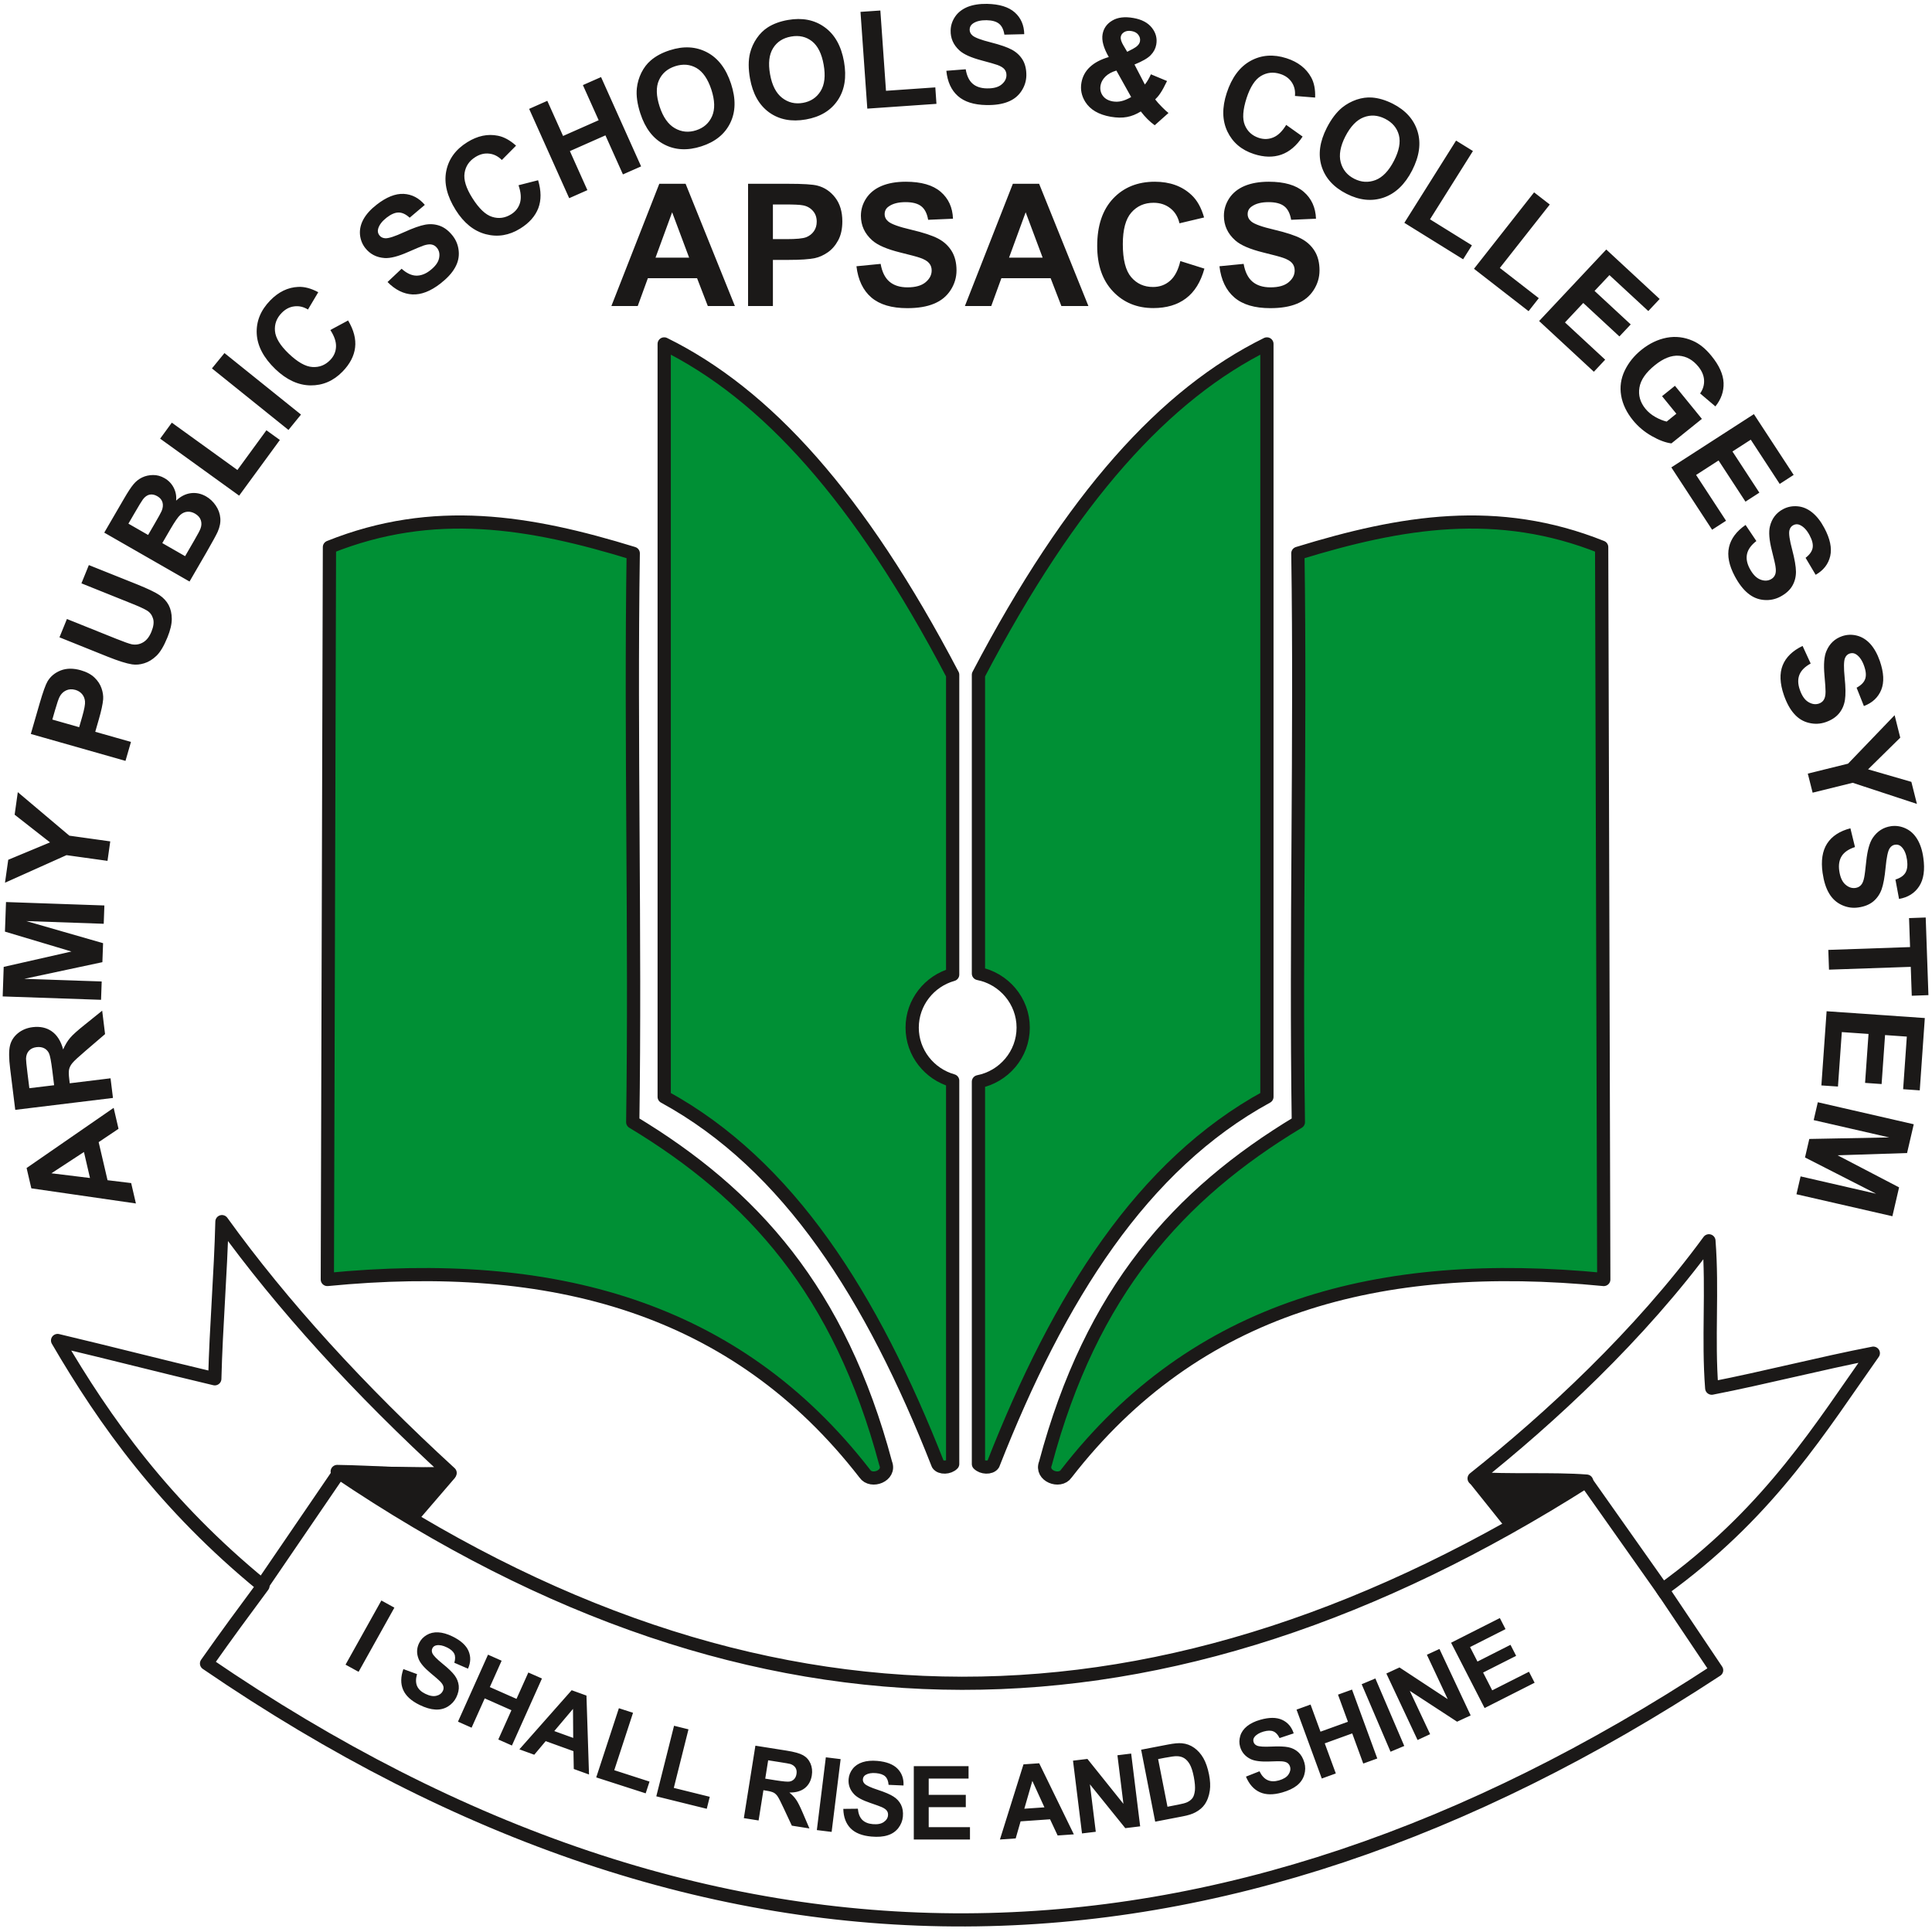 <svg width="48" height="48" xmlns="http://www.w3.org/2000/svg" xmlns:xlink="http://www.w3.org/1999/xlink" overflow="hidden"><defs><clipPath id="clip0"><rect x="39" y="356" width="48" height="48"/></clipPath></defs><g clip-path="url(#clip0)" transform="translate(-39 -356)"><path d="M40.728 98.689C41.886 100.689 43.365 102.786 45.794 104.786 45.284 105.479 44.914 105.984 44.403 106.714 56.949 115.358 69.368 115.001 81.659 106.881 81.215 106.214 80.77 105.547 80.326 104.88 80.408 104.821 80.488 104.761 80.567 104.701 83.023 102.846 84.23 100.849 85.525 99.004 84.223 99.257 82.841 99.619 81.539 99.874 81.444 98.635 81.564 97.451 81.469 96.212 79.756 98.567 77.533 100.632 75.677 102.117 76.502 102.18 77.626 102.118 78.451 102.182 68.069 108.825 58.009 109.015 47.627 101.943 48.538 101.955 49.471 102.049 50.412 101.98 48.174 99.916 46.259 97.8 44.783 95.736 44.751 97.038 44.638 98.34 44.606 99.641 43.273 99.324 42.061 99.007 40.728 98.689Z" stroke="#1B1918" stroke-width="0.327" stroke-linecap="round" stroke-linejoin="round" fill="none" transform="matrix(1.007 0 0 1 -0.582 290.615)"/><path d="M75.704 102.14 76.599 103.267 78.312 102.237Z" stroke="#1B1918" stroke-width="0.327" stroke-linecap="round" stroke-linejoin="round" fill="#1B1918" fill-rule="evenodd" transform="matrix(1.007 0 0 1 -0.582 290.615)"/><path d="M50.393 102.012 49.468 103.095 47.71 101.973Z" stroke="#1B1918" stroke-width="0.327" stroke-linecap="round" stroke-linejoin="round" fill="#1B1918" fill-rule="evenodd" transform="matrix(1.007 0 0 1 -0.582 290.615)"/><path d="M80.39 104.974 78.466 102.229" stroke="#1B1918" stroke-width="0.327" stroke-linecap="round" stroke-linejoin="round" fill="none" transform="matrix(1.007 0 0 1 -0.582 290.615)"/><path d="M45.744 104.812 47.646 102.007" stroke="#1B1918" stroke-width="0.327" stroke-linecap="round" stroke-linejoin="round" fill="none" transform="matrix(1.007 0 0 1 -0.582 290.615)"/><path d="M47.435 78.978C49.998 77.944 52.367 78.338 54.93 79.132 54.861 83.762 54.986 88.634 54.918 93.264 57.876 95.059 60.026 97.469 61.158 101.742 61.283 102.051 60.804 102.234 60.645 101.999 57.45 97.846 52.926 96.63 47.383 97.174 47.401 91.109 47.417 85.043 47.435 78.978Z" stroke="#1B1918" stroke-width="0.327" stroke-linecap="round" stroke-linejoin="round" fill="#009035" fill-rule="evenodd" transform="matrix(1.007 0 0 1 -0.582 290.615)"/><path d="M78.823 78.978C76.261 77.944 73.891 78.338 71.328 79.132 71.397 83.762 71.272 88.634 71.34 93.264 68.382 95.059 66.232 97.469 65.1 101.742 64.975 102.051 65.454 102.234 65.613 101.999 68.808 97.846 73.332 96.63 78.875 97.174 78.858 91.109 78.841 85.043 78.823 78.978Z" stroke="#1B1918" stroke-width="0.327" stroke-linecap="round" stroke-linejoin="round" fill="#009035" fill-rule="evenodd" transform="matrix(1.007 0 0 1 -0.582 290.615)"/><path d="M55.694 92.636C58.767 94.326 60.822 97.593 62.447 101.764 62.513 101.865 62.722 101.852 62.811 101.757L62.811 92.234C62.236 92.071 61.812 91.542 61.812 90.916 61.812 90.29 62.236 89.76 62.811 89.598L62.811 82.15C60.505 77.72 58.203 75.175 55.694 73.929Z" stroke="#1B1918" stroke-width="0.327" stroke-linecap="round" stroke-linejoin="round" fill="#009035" fill-rule="evenodd" transform="matrix(1.007 0 0 1 -0.582 290.615)"/><path d="M70.564 92.636C67.491 94.326 65.436 97.593 63.811 101.764 63.745 101.865 63.536 101.852 63.447 101.757L63.447 92.259C64.075 92.135 64.551 91.579 64.551 90.916 64.551 90.253 64.075 89.697 63.447 89.573L63.447 82.15C65.753 77.72 68.055 75.175 70.564 73.929Z" stroke="#1B1918" stroke-width="0.327" stroke-linecap="round" stroke-linejoin="round" fill="#009035" fill-rule="evenodd" transform="matrix(1.007 0 0 1 -0.582 290.615)"/><path d="M42.111 92.909 42.231 93.43 41.741 93.761 41.96 94.707 42.543 94.778 42.66 95.285 40.08 94.909 39.963 94.404ZM41.378 94.006 40.575 94.535 41.527 94.652ZM42.094 92.663 39.683 92.959 39.557 91.934C39.525 91.676 39.524 91.486 39.553 91.364 39.582 91.242 39.647 91.139 39.749 91.055 39.852 90.971 39.974 90.921 40.116 90.904 40.297 90.882 40.454 90.916 40.584 91.008 40.715 91.1 40.809 91.25 40.865 91.458 40.914 91.345 40.971 91.249 41.036 91.172 41.101 91.094 41.22 90.987 41.394 90.847L41.828 90.495 41.899 91.077 41.417 91.493C41.245 91.641 41.138 91.741 41.095 91.793 41.052 91.845 41.024 91.898 41.012 91.952 41 92.006 41.002 92.089 41.016 92.201L41.027 92.299 42.034 92.175ZM40.642 92.347 40.598 91.987C40.569 91.753 40.542 91.608 40.515 91.552 40.488 91.497 40.449 91.455 40.396 91.428 40.344 91.402 40.282 91.392 40.209 91.401 40.128 91.411 40.066 91.441 40.021 91.49 39.976 91.54 39.952 91.605 39.949 91.686 39.948 91.725 39.96 91.844 39.984 92.042L40.031 92.421ZM41.8 90.225 39.373 90.141 39.398 89.407 41.07 89.025 39.429 88.531 39.455 87.796 41.882 87.881 41.866 88.336 39.955 88.269 41.85 88.818 41.833 89.29 39.905 89.704 41.816 89.77ZM41.959 86.773 40.947 86.631 39.43 87.316 39.51 86.746 40.541 86.314 39.668 85.626 39.746 85.066 41.018 86.147 42.027 86.289ZM42.403 84.289 40.067 83.62 40.284 82.864C40.367 82.577 40.432 82.394 40.48 82.313 40.553 82.189 40.662 82.099 40.805 82.042 40.949 81.986 41.113 81.984 41.299 82.037 41.442 82.078 41.555 82.139 41.638 82.219 41.721 82.299 41.778 82.387 41.811 82.484 41.844 82.579 41.858 82.671 41.852 82.759 41.842 82.878 41.806 83.045 41.745 83.258L41.657 83.566 42.538 83.818ZM40.598 83.262 41.26 83.452 41.334 83.194C41.387 83.008 41.411 82.88 41.404 82.811 41.398 82.741 41.374 82.681 41.332 82.63 41.29 82.58 41.235 82.545 41.166 82.525 41.081 82.501 41.004 82.506 40.934 82.54 40.865 82.573 40.812 82.627 40.776 82.699 40.749 82.753 40.712 82.864 40.663 83.034ZM40.774 81.219 40.958 80.764 42.178 81.257C42.371 81.335 42.499 81.38 42.561 81.393 42.661 81.411 42.754 81.394 42.839 81.343 42.925 81.292 42.993 81.204 43.044 81.077 43.096 80.948 43.11 80.84 43.083 80.753 43.057 80.666 43.008 80.6 42.937 80.556 42.865 80.511 42.74 80.454 42.562 80.382L41.316 79.878 41.499 79.424 42.683 79.901C42.953 80.011 43.139 80.1 43.241 80.17 43.343 80.24 43.418 80.323 43.469 80.42 43.519 80.517 43.544 80.63 43.545 80.759 43.546 80.888 43.51 81.042 43.438 81.22 43.351 81.435 43.261 81.588 43.166 81.679 43.071 81.77 42.971 81.832 42.866 81.864 42.761 81.897 42.66 81.906 42.565 81.891 42.424 81.869 42.228 81.806 41.975 81.705ZM41.879 78.618 42.365 77.777C42.461 77.61 42.539 77.49 42.601 77.416 42.662 77.342 42.733 77.286 42.814 77.247 42.896 77.208 42.985 77.188 43.083 77.187 43.181 77.186 43.276 77.212 43.366 77.265 43.465 77.322 43.54 77.4 43.592 77.501 43.643 77.602 43.664 77.709 43.652 77.823 43.764 77.717 43.884 77.655 44.014 77.638 44.144 77.621 44.269 77.648 44.391 77.718 44.486 77.773 44.566 77.849 44.631 77.946 44.696 78.042 44.733 78.145 44.742 78.253 44.752 78.361 44.731 78.475 44.678 78.596 44.645 78.671 44.551 78.844 44.396 79.116L43.983 79.833ZM42.475 78.395 42.961 78.676 43.122 78.397C43.217 78.232 43.274 78.128 43.293 78.085 43.326 78.007 43.334 77.936 43.317 77.87 43.299 77.804 43.256 77.752 43.188 77.713 43.123 77.675 43.06 77.662 42.998 77.674 42.937 77.687 42.882 77.727 42.833 77.792 42.803 77.832 42.731 77.951 42.616 78.151ZM43.311 78.878 43.874 79.203 44.1 78.81C44.189 78.656 44.241 78.557 44.256 78.511 44.281 78.441 44.283 78.373 44.261 78.308 44.24 78.243 44.191 78.188 44.117 78.145 44.054 78.109 43.992 78.094 43.93 78.099 43.868 78.104 43.81 78.129 43.757 78.176 43.703 78.222 43.621 78.342 43.509 78.535ZM45.207 77.699 43.258 76.283 43.546 75.886 45.164 77.062 45.88 76.075 46.212 76.316ZM46.424 76.067 44.536 74.538 44.845 74.157 46.733 75.685ZM47.457 73.584 47.895 73.347C48.035 73.584 48.093 73.807 48.068 74.019 48.043 74.23 47.939 74.43 47.758 74.617 47.534 74.849 47.27 74.963 46.968 74.96 46.665 74.956 46.376 74.821 46.101 74.556 45.811 74.275 45.657 73.982 45.641 73.676 45.626 73.371 45.736 73.096 45.972 72.851 46.178 72.637 46.409 72.524 46.665 72.513 46.816 72.505 46.981 72.549 47.159 72.645L46.905 73.075C46.795 73.007 46.681 72.981 46.565 72.997 46.45 73.011 46.347 73.066 46.256 73.16 46.131 73.289 46.076 73.439 46.091 73.61 46.106 73.78 46.218 73.966 46.426 74.167 46.647 74.38 46.843 74.493 47.013 74.503 47.184 74.515 47.331 74.457 47.453 74.33 47.544 74.236 47.592 74.126 47.597 74.001 47.603 73.876 47.556 73.737 47.457 73.584ZM48.868 72.392 49.215 72.062C49.336 72.171 49.454 72.228 49.57 72.233 49.685 72.237 49.802 72.195 49.919 72.103 50.044 72.005 50.117 71.906 50.139 71.803 50.161 71.701 50.145 71.615 50.089 71.545 50.054 71.499 50.011 71.472 49.959 71.461 49.908 71.449 49.84 71.458 49.755 71.486 49.698 71.506 49.573 71.559 49.38 71.644 49.133 71.755 48.938 71.805 48.797 71.796 48.597 71.782 48.438 71.7 48.319 71.548 48.243 71.451 48.2 71.338 48.188 71.21 48.178 71.082 48.207 70.955 48.276 70.829 48.346 70.704 48.453 70.584 48.601 70.469 48.841 70.281 49.063 70.192 49.267 70.202 49.47 70.213 49.644 70.304 49.788 70.475L49.414 70.794C49.321 70.708 49.23 70.665 49.142 70.665 49.054 70.664 48.956 70.707 48.847 70.791 48.735 70.879 48.664 70.971 48.637 71.067 48.619 71.128 48.63 71.184 48.668 71.233 48.704 71.279 48.753 71.302 48.816 71.305 48.897 71.308 49.049 71.258 49.272 71.155 49.495 71.053 49.67 70.99 49.797 70.967 49.924 70.944 50.045 70.954 50.16 70.996 50.276 71.039 50.38 71.121 50.475 71.242 50.56 71.351 50.611 71.478 50.624 71.621 50.638 71.764 50.608 71.903 50.532 72.036 50.458 72.17 50.336 72.302 50.17 72.432 49.928 72.621 49.699 72.71 49.482 72.7 49.265 72.689 49.06 72.587 48.868 72.392ZM52.1 69.987 52.583 69.863C52.661 70.127 52.663 70.358 52.588 70.557 52.512 70.755 52.364 70.925 52.142 71.063 51.869 71.234 51.586 71.281 51.293 71.204 51 71.127 50.752 70.927 50.55 70.603 50.336 70.26 50.258 69.938 50.316 69.638 50.375 69.337 50.548 69.097 50.837 68.917 51.089 68.759 51.34 68.706 51.591 68.757 51.739 68.786 51.889 68.868 52.039 69.004L51.688 69.36C51.597 69.268 51.494 69.215 51.377 69.202 51.261 69.188 51.148 69.216 51.038 69.285 50.885 69.38 50.795 69.513 50.769 69.682 50.742 69.851 50.806 70.058 50.959 70.303 51.122 70.564 51.285 70.721 51.447 70.772 51.61 70.825 51.766 70.803 51.916 70.71 52.027 70.641 52.1 70.546 52.136 70.426 52.171 70.306 52.159 70.16 52.1 69.987ZM53.35 70.309 52.362 68.09 52.81 67.89 53.199 68.763 54.077 68.372 53.688 67.499 54.136 67.3 55.124 69.519 54.676 69.718 54.244 68.748 53.367 69.139 53.799 70.109ZM55.106 68.205C55.03 67.97 55 67.761 55.019 67.578 55.033 67.444 55.071 67.314 55.131 67.191 55.192 67.069 55.269 66.967 55.362 66.887 55.486 66.779 55.642 66.695 55.831 66.634 56.171 66.523 56.477 66.54 56.751 66.685 57.023 66.829 57.221 67.09 57.343 67.466 57.465 67.839 57.458 68.164 57.323 68.441 57.189 68.717 56.952 68.91 56.613 69.02 56.27 69.132 55.962 69.116 55.691 68.972 55.42 68.829 55.225 68.573 55.106 68.205ZM55.581 68.033C55.666 68.295 55.791 68.474 55.956 68.57 56.121 68.665 56.296 68.683 56.482 68.622 56.668 68.562 56.799 68.446 56.875 68.272 56.95 68.1 56.944 67.88 56.858 67.612 56.771 67.347 56.649 67.168 56.491 67.075 56.333 66.983 56.157 66.968 55.965 67.03 55.772 67.093 55.639 67.209 55.564 67.379 55.489 67.549 55.495 67.767 55.581 68.033ZM57.811 67.336C57.768 67.092 57.768 66.882 57.812 66.703 57.845 66.572 57.9 66.449 57.977 66.336 58.054 66.223 58.145 66.133 58.248 66.066 58.386 65.977 58.553 65.915 58.748 65.881 59.1 65.819 59.401 65.878 59.651 66.06 59.902 66.241 60.061 66.526 60.13 66.915 60.198 67.302 60.146 67.622 59.974 67.878 59.803 68.133 59.541 68.291 59.19 68.353 58.834 68.416 58.532 68.357 58.284 68.178 58.036 67.997 57.879 67.717 57.811 67.336ZM58.306 67.232C58.354 67.503 58.453 67.698 58.602 67.815 58.752 67.933 58.923 67.975 59.116 67.941 59.308 67.907 59.454 67.81 59.553 67.649 59.652 67.488 59.677 67.27 59.628 66.992 59.58 66.718 59.484 66.525 59.34 66.41 59.196 66.297 59.024 66.257 58.825 66.293 58.626 66.328 58.477 66.424 58.38 66.582 58.282 66.74 58.257 66.957 58.306 67.232ZM60.705 68.084 60.537 65.68 61.027 65.646 61.166 67.641 62.383 67.556 62.411 67.965ZM62.655 67.144 63.133 67.106C63.159 67.267 63.215 67.386 63.302 67.463 63.388 67.539 63.506 67.579 63.655 67.581 63.813 67.584 63.933 67.553 64.014 67.487 64.095 67.421 64.137 67.344 64.138 67.255 64.139 67.197 64.123 67.148 64.09 67.107 64.057 67.066 63.999 67.03 63.915 66.999 63.859 66.978 63.728 66.941 63.525 66.886 63.263 66.816 63.08 66.733 62.976 66.636 62.829 66.5 62.757 66.336 62.761 66.143 62.763 66.02 62.8 65.905 62.872 65.798 62.944 65.692 63.047 65.612 63.179 65.557 63.312 65.504 63.472 65.478 63.658 65.481 63.964 65.487 64.192 65.558 64.344 65.694 64.495 65.83 64.573 66.01 64.577 66.234L64.087 66.246C64.068 66.121 64.024 66.03 63.956 65.975 63.888 65.919 63.785 65.89 63.647 65.887 63.505 65.885 63.392 65.912 63.311 65.969 63.258 66.006 63.231 66.056 63.23 66.118 63.229 66.176 63.252 66.226 63.3 66.267 63.361 66.32 63.511 66.377 63.748 66.437 63.986 66.498 64.161 66.559 64.274 66.621 64.388 66.684 64.475 66.767 64.539 66.873 64.601 66.979 64.631 67.109 64.629 67.262 64.626 67.401 64.585 67.531 64.506 67.65 64.426 67.771 64.316 67.859 64.173 67.915 64.031 67.972 63.854 67.999 63.643 67.995 63.336 67.99 63.101 67.915 62.939 67.77 62.777 67.625 62.682 67.417 62.655 67.144ZM68.136 68.192 67.796 68.497C67.672 68.407 67.558 68.293 67.453 68.154 67.341 68.224 67.227 68.271 67.111 68.292 66.995 68.314 66.862 68.312 66.711 68.286 66.413 68.233 66.204 68.11 66.083 67.916 65.99 67.766 65.958 67.607 65.988 67.438 66.015 67.285 66.085 67.155 66.198 67.049 66.311 66.942 66.466 66.86 66.663 66.802 66.599 66.691 66.554 66.587 66.528 66.493 66.502 66.398 66.496 66.311 66.51 66.233 66.536 66.088 66.615 65.975 66.749 65.896 66.882 65.815 67.056 65.794 67.27 65.832 67.477 65.868 67.629 65.95 67.727 66.076 67.825 66.201 67.861 66.341 67.834 66.493 67.817 66.59 67.772 66.677 67.698 66.754 67.626 66.831 67.492 66.908 67.297 66.988L67.553 67.485C67.604 67.423 67.654 67.338 67.702 67.231L68.1 67.398C68.033 67.538 67.978 67.639 67.935 67.701 67.893 67.764 67.85 67.815 67.808 67.855 67.85 67.912 67.907 67.975 67.978 68.047 68.049 68.119 68.102 68.167 68.136 68.192ZM67.117 66.672 67.258 66.599C67.362 66.544 67.42 66.482 67.432 66.413 67.443 66.353 67.429 66.299 67.392 66.25 67.356 66.201 67.3 66.17 67.225 66.157 67.152 66.144 67.092 66.153 67.044 66.182 66.996 66.21 66.968 66.249 66.959 66.297 66.949 66.354 66.972 66.428 67.028 66.521ZM66.85 67.138C66.735 67.172 66.645 67.223 66.579 67.288 66.514 67.354 66.474 67.426 66.46 67.505 66.443 67.604 66.462 67.69 66.515 67.764 66.569 67.838 66.65 67.884 66.759 67.904 66.831 67.916 66.902 67.915 66.973 67.898 67.045 67.882 67.125 67.848 67.215 67.796ZM71.04 68.488 71.445 68.778C71.294 69.008 71.118 69.158 70.917 69.228 70.716 69.298 70.492 69.293 70.244 69.212 69.937 69.112 69.719 68.925 69.589 68.652 69.46 68.378 69.454 68.059 69.572 67.696 69.697 67.311 69.894 67.045 70.161 66.897 70.429 66.749 70.725 66.727 71.048 66.832 71.331 66.924 71.533 67.082 71.656 67.307 71.729 67.439 71.761 67.607 71.754 67.809L71.256 67.769C71.268 67.64 71.242 67.527 71.177 67.429 71.113 67.332 71.019 67.263 70.895 67.223 70.724 67.167 70.565 67.184 70.418 67.272 70.272 67.36 70.154 67.542 70.064 67.817 69.97 68.109 69.954 68.334 70.019 68.492 70.084 68.651 70.201 68.757 70.368 68.812 70.493 68.852 70.612 68.847 70.727 68.797 70.842 68.748 70.946 68.644 71.04 68.488ZM72.042 68.559C72.154 68.339 72.282 68.171 72.424 68.054 72.529 67.97 72.647 67.905 72.777 67.86 72.906 67.817 73.033 67.799 73.155 67.808 73.32 67.82 73.489 67.871 73.666 67.96 73.985 68.123 74.189 68.352 74.28 68.647 74.371 68.942 74.326 69.266 74.147 69.619 73.969 69.968 73.734 70.193 73.444 70.294 73.153 70.394 72.849 70.363 72.531 70.201 72.21 70.038 72.004 69.809 71.913 69.516 71.823 69.222 71.867 68.904 72.042 68.559ZM72.499 68.774C72.375 69.019 72.337 69.234 72.385 69.418 72.434 69.602 72.546 69.739 72.72 69.827 72.894 69.916 73.069 69.926 73.245 69.858 73.42 69.789 73.572 69.629 73.7 69.378 73.826 69.13 73.866 68.918 73.82 68.74 73.773 68.563 73.66 68.428 73.48 68.336 73.3 68.244 73.123 68.232 72.95 68.3 72.777 68.367 72.627 68.525 72.499 68.774ZM73.955 70.921 75.231 68.878 75.647 69.137 74.588 70.834 75.622 71.48 75.405 71.827ZM75.673 72.063 77.156 70.164 77.543 70.466 76.311 72.042 77.272 72.793 77.02 73.116ZM77.28 73.361 78.937 71.584 80.254 72.813 79.974 73.113 79.015 72.22 78.648 72.613 79.54 73.445 79.261 73.744 78.369 72.912 77.918 73.396 78.91 74.321 78.631 74.621ZM80.313 75.228 80.631 74.97 81.296 75.792 80.544 76.401C80.402 76.383 80.24 76.323 80.059 76.219 79.877 76.115 79.724 75.985 79.598 75.83 79.438 75.633 79.34 75.427 79.304 75.213 79.268 74.999 79.297 74.793 79.391 74.594 79.486 74.395 79.623 74.223 79.805 74.076 80.001 73.917 80.21 73.817 80.429 73.775 80.648 73.734 80.863 73.76 81.073 73.853 81.234 73.923 81.388 74.048 81.533 74.229 81.723 74.463 81.822 74.686 81.831 74.897 81.839 75.109 81.772 75.303 81.629 75.482L81.252 75.16C81.323 75.059 81.356 74.949 81.35 74.832 81.344 74.715 81.297 74.602 81.208 74.492 81.073 74.326 80.913 74.236 80.728 74.223 80.542 74.21 80.346 74.288 80.138 74.457 79.914 74.638 79.786 74.824 79.755 75.014 79.723 75.205 79.773 75.38 79.904 75.542 79.969 75.621 80.049 75.689 80.146 75.744 80.242 75.799 80.336 75.837 80.427 75.859L80.666 75.664ZM80.542 76.997 82.579 75.674 83.56 77.184 83.216 77.408 82.502 76.309 82.05 76.602 82.714 77.625 82.371 77.848 81.707 76.825 81.153 77.185 81.892 78.323 81.548 78.546ZM82.374 78.428 82.64 78.827C82.511 78.927 82.435 79.034 82.41 79.147 82.385 79.26 82.407 79.382 82.477 79.514 82.551 79.653 82.637 79.743 82.734 79.782 82.83 79.821 82.918 79.82 82.997 79.778 83.048 79.751 83.083 79.713 83.102 79.664 83.123 79.616 83.126 79.547 83.112 79.459 83.104 79.399 83.073 79.267 83.022 79.063 82.956 78.8 82.94 78.599 82.975 78.461 83.022 78.267 83.131 78.124 83.301 78.034 83.41 77.976 83.529 77.953 83.657 77.964 83.785 77.975 83.905 78.026 84.016 78.116 84.128 78.207 84.228 78.334 84.315 78.499 84.459 78.768 84.507 79.002 84.462 79.201 84.416 79.4 84.296 79.555 84.103 79.666L83.854 79.244C83.954 79.167 84.012 79.084 84.028 78.998 84.044 78.911 84.019 78.807 83.954 78.685 83.888 78.559 83.81 78.474 83.72 78.431 83.662 78.402 83.606 78.403 83.55 78.433 83.5 78.459 83.468 78.504 83.454 78.566 83.437 78.645 83.46 78.803 83.523 79.04 83.585 79.278 83.616 79.461 83.617 79.59 83.617 79.719 83.587 79.837 83.525 79.943 83.463 80.049 83.364 80.138 83.229 80.21 83.106 80.275 82.972 80.303 82.829 80.291 82.685 80.28 82.554 80.226 82.436 80.129 82.317 80.032 82.208 79.89 82.109 79.704 81.965 79.432 81.917 79.191 81.965 78.979 82.013 78.767 82.15 78.583 82.374 78.427ZM83.78 81.433 83.98 81.87C83.837 81.949 83.745 82.042 83.702 82.15 83.66 82.257 83.663 82.381 83.712 82.522 83.763 82.671 83.833 82.773 83.923 82.827 84.012 82.881 84.099 82.894 84.184 82.865 84.238 82.846 84.279 82.814 84.305 82.769 84.333 82.724 84.347 82.657 84.347 82.568 84.348 82.507 84.339 82.372 84.32 82.162 84.296 81.892 84.312 81.692 84.368 81.561 84.445 81.376 84.575 81.253 84.757 81.19 84.874 81.15 84.994 81.145 85.119 81.176 85.244 81.208 85.354 81.277 85.451 81.383 85.546 81.49 85.625 81.631 85.686 81.807 85.785 82.096 85.797 82.334 85.721 82.524 85.644 82.713 85.502 82.847 85.293 82.927L85.113 82.471C85.225 82.41 85.295 82.338 85.324 82.255 85.353 82.172 85.346 82.066 85.3 81.935 85.254 81.8 85.19 81.704 85.109 81.647 85.056 81.61 85 81.602 84.941 81.622 84.886 81.641 84.848 81.68 84.825 81.739 84.796 81.815 84.794 81.975 84.818 82.219 84.843 82.463 84.845 82.648 84.825 82.776 84.805 82.904 84.757 83.015 84.679 83.11 84.601 83.205 84.49 83.278 84.345 83.328 84.213 83.373 84.077 83.379 83.938 83.345 83.797 83.312 83.676 83.238 83.575 83.123 83.472 83.009 83.387 82.852 83.318 82.652 83.219 82.362 83.209 82.116 83.289 81.914 83.37 81.712 83.534 81.552 83.78 81.433ZM83.909 84.605 84.902 84.358 86.051 83.154 86.19 83.712 85.396 84.499 86.464 84.81 86.601 85.358 85.016 84.833 84.028 85.079ZM84.96 85.964 85.073 86.43C84.918 86.48 84.809 86.555 84.747 86.652 84.685 86.75 84.664 86.872 84.685 87.02 84.707 87.176 84.757 87.29 84.834 87.359 84.912 87.429 84.994 87.458 85.083 87.446 85.14 87.438 85.186 87.414 85.221 87.375 85.257 87.337 85.283 87.273 85.3 87.186 85.313 87.126 85.329 86.991 85.351 86.782 85.379 86.513 85.433 86.319 85.512 86.201 85.624 86.035 85.775 85.938 85.965 85.911 86.088 85.894 86.207 85.913 86.323 85.967 86.44 86.022 86.535 86.11 86.609 86.233 86.683 86.356 86.734 86.51 86.759 86.695 86.802 86.997 86.768 87.233 86.657 87.404 86.546 87.576 86.38 87.68 86.16 87.719L86.071 87.237C86.192 87.199 86.275 87.141 86.319 87.065 86.363 86.99 86.376 86.883 86.357 86.747 86.337 86.605 86.293 86.499 86.223 86.427 86.179 86.381 86.125 86.362 86.063 86.371 86.006 86.379 85.961 86.41 85.927 86.464 85.884 86.532 85.852 86.689 85.829 86.933 85.806 87.177 85.773 87.36 85.73 87.481 85.686 87.603 85.617 87.703 85.523 87.782 85.428 87.86 85.305 87.91 85.153 87.931 85.015 87.951 84.88 87.931 84.75 87.871 84.619 87.811 84.514 87.716 84.436 87.584 84.357 87.452 84.304 87.281 84.274 87.072 84.231 86.768 84.269 86.525 84.386 86.342 84.504 86.159 84.695 86.033 84.96 85.964ZM84.415 88.985 86.432 88.915 86.407 88.195 86.818 88.18 86.885 90.109 86.474 90.124 86.449 89.406 84.432 89.476ZM84.373 90.509 86.796 90.678 86.671 92.475 86.261 92.446 86.352 91.139 85.815 91.101 85.73 92.318 85.322 92.289 85.407 91.073 84.748 91.027 84.653 92.38 84.244 92.352ZM84.156 92.77 86.523 93.317 86.358 94.032 84.644 94.088 86.161 94.885 85.996 95.602 83.629 95.056 83.731 94.612 85.594 95.043 83.84 94.142 83.946 93.682 85.917 93.644 84.054 93.214Z" fill="#1B1918" fill-rule="evenodd" transform="matrix(1.007 0 0 1 -0.582 290.615)"/><path d="M57.438 72.988 56.77 72.988 56.505 72.297 55.291 72.297 55.041 72.988 54.391 72.988 55.573 69.951 56.222 69.951ZM56.309 71.786 55.89 70.659 55.48 71.786ZM57.763 72.988 57.763 69.951 58.746 69.951C59.119 69.951 59.362 69.966 59.475 69.997 59.649 70.042 59.796 70.141 59.913 70.294 60.03 70.447 60.089 70.644 60.089 70.885 60.089 71.072 60.055 71.228 59.987 71.355 59.919 71.482 59.834 71.582 59.729 71.655 59.625 71.727 59.519 71.775 59.412 71.798 59.265 71.828 59.053 71.842 58.776 71.842L58.376 71.842 58.376 72.988ZM58.376 70.465 58.376 71.326 58.711 71.326C58.953 71.326 59.115 71.311 59.196 71.279 59.277 71.247 59.341 71.197 59.388 71.129 59.434 71.062 59.457 70.983 59.457 70.893 59.457 70.783 59.425 70.692 59.359 70.62 59.295 70.548 59.212 70.503 59.113 70.486 59.04 70.471 58.893 70.465 58.672 70.465ZM60.437 72 61.034 71.941C61.069 72.142 61.142 72.289 61.252 72.383 61.362 72.477 61.51 72.524 61.696 72.524 61.893 72.524 62.042 72.482 62.142 72.398 62.242 72.314 62.293 72.217 62.293 72.105 62.293 72.033 62.272 71.972 62.229 71.922 62.187 71.871 62.114 71.828 62.008 71.791 61.937 71.765 61.773 71.721 61.518 71.658 61.189 71.576 60.959 71.476 60.827 71.357 60.64 71.19 60.547 70.987 60.547 70.746 60.547 70.592 60.59 70.447 60.678 70.312 60.766 70.178 60.892 70.075 61.057 70.005 61.222 69.935 61.421 69.9 61.654 69.9 62.036 69.9 62.322 69.983 62.515 70.15 62.708 70.317 62.809 70.54 62.819 70.819L62.206 70.846C62.18 70.69 62.123 70.577 62.037 70.51 61.951 70.441 61.821 70.407 61.649 70.407 61.47 70.407 61.331 70.443 61.23 70.517 61.165 70.563 61.133 70.626 61.133 70.705 61.133 70.777 61.163 70.838 61.224 70.889 61.301 70.954 61.489 71.022 61.787 71.092 62.086 71.163 62.306 71.236 62.449 71.311 62.592 71.386 62.704 71.489 62.785 71.62 62.865 71.75 62.906 71.912 62.906 72.103 62.906 72.277 62.858 72.441 62.761 72.592 62.664 72.744 62.528 72.857 62.351 72.93 62.174 73.005 61.953 73.041 61.69 73.041 61.306 73.041 61.011 72.953 60.805 72.776 60.599 72.598 60.477 72.339 60.437 72ZM66.16 72.988 65.493 72.988 65.228 72.297 64.013 72.297 63.763 72.988 63.113 72.988 64.296 69.951 64.944 69.951ZM65.031 71.786 64.612 70.659 64.202 71.786ZM68.428 71.871 69.022 72.059C68.931 72.391 68.78 72.637 68.567 72.798 68.356 72.959 68.087 73.039 67.761 73.039 67.358 73.039 67.026 72.901 66.767 72.626 66.507 72.35 66.377 71.974 66.377 71.497 66.377 70.991 66.508 70.599 66.769 70.319 67.03 70.04 67.373 69.9 67.798 69.9 68.169 69.9 68.471 70.009 68.703 70.229 68.842 70.358 68.945 70.545 69.014 70.788L68.407 70.933C68.371 70.775 68.297 70.651 68.182 70.56 68.068 70.469 67.93 70.423 67.767 70.423 67.542 70.423 67.359 70.504 67.219 70.666 67.079 70.827 67.009 71.088 67.009 71.451 67.009 71.835 67.078 72.108 67.216 72.271 67.354 72.434 67.534 72.515 67.754 72.515 67.918 72.515 68.058 72.464 68.175 72.36 68.292 72.257 68.377 72.093 68.428 71.871ZM69.393 72 69.99 71.941C70.025 72.142 70.098 72.289 70.208 72.383 70.318 72.477 70.466 72.524 70.653 72.524 70.85 72.524 70.999 72.482 71.099 72.398 71.199 72.314 71.249 72.217 71.249 72.105 71.249 72.033 71.228 71.972 71.186 71.922 71.144 71.871 71.07 71.828 70.965 71.791 70.893 71.765 70.729 71.721 70.474 71.658 70.145 71.576 69.915 71.476 69.783 71.357 69.596 71.19 69.503 70.987 69.503 70.746 69.503 70.592 69.547 70.447 69.634 70.312 69.722 70.178 69.849 70.075 70.013 70.005 70.179 69.935 70.377 69.9 70.611 69.9 70.993 69.9 71.279 69.983 71.472 70.15 71.664 70.317 71.765 70.54 71.775 70.819L71.162 70.846C71.136 70.69 71.079 70.577 70.993 70.51 70.907 70.441 70.778 70.407 70.605 70.407 70.427 70.407 70.287 70.443 70.186 70.517 70.121 70.563 70.089 70.626 70.089 70.705 70.089 70.777 70.119 70.838 70.18 70.889 70.257 70.954 70.445 71.022 70.744 71.092 71.042 71.163 71.263 71.236 71.405 71.311 71.548 71.386 71.66 71.489 71.741 71.62 71.822 71.75 71.862 71.912 71.862 72.103 71.862 72.277 71.814 72.441 71.717 72.592 71.62 72.744 71.484 72.857 71.307 72.93 71.13 73.005 70.91 73.041 70.646 73.041 70.262 73.041 69.967 72.953 69.762 72.776 69.556 72.598 69.433 72.339 69.393 72Z" fill="#1B1918" fill-rule="evenodd" transform="matrix(1.007 0 0 1 -0.582 290.615)"/><path d="M47.832 106.743 48.716 105.149 49.037 105.327 48.154 106.921ZM49.259 106.853 49.596 106.978C49.562 107.096 49.563 107.195 49.597 107.274 49.632 107.353 49.699 107.418 49.8 107.467 49.906 107.519 49.998 107.536 50.074 107.516 50.15 107.498 50.202 107.458 50.232 107.398 50.251 107.359 50.255 107.321 50.246 107.283 50.236 107.244 50.208 107.201 50.161 107.154 50.129 107.121 50.053 107.055 49.931 106.953 49.776 106.823 49.678 106.708 49.638 106.609 49.581 106.47 49.584 106.336 49.648 106.206 49.688 106.123 49.75 106.056 49.833 106.007 49.915 105.957 50.01 105.935 50.118 105.94 50.225 105.946 50.342 105.979 50.468 106.041 50.673 106.141 50.806 106.262 50.866 106.402 50.926 106.543 50.922 106.69 50.853 106.843L50.516 106.696C50.543 106.605 50.542 106.53 50.514 106.47 50.485 106.411 50.424 106.358 50.331 106.313 50.235 106.266 50.15 106.249 50.077 106.262 50.029 106.27 49.995 106.295 49.974 106.338 49.956 106.376 49.956 106.418 49.975 106.461 49.999 106.516 50.083 106.603 50.225 106.719 50.368 106.835 50.468 106.933 50.525 107.011 50.582 107.089 50.615 107.174 50.625 107.266 50.634 107.357 50.613 107.455 50.563 107.558 50.517 107.652 50.448 107.727 50.356 107.784 50.264 107.84 50.161 107.865 50.046 107.858 49.931 107.852 49.803 107.814 49.66 107.744 49.453 107.643 49.318 107.518 49.253 107.368 49.189 107.219 49.191 107.047 49.259 106.853ZM50.606 108.159 51.347 106.495 51.683 106.645 51.392 107.3 52.05 107.593 52.342 106.938 52.678 107.087 51.937 108.752 51.601 108.602 51.925 107.875 51.266 107.581 50.942 108.309ZM53.839 109.472 53.463 109.335 53.455 108.892 52.77 108.643 52.488 108.981 52.121 108.847 53.411 107.378 53.776 107.511ZM53.449 108.563 53.444 107.842 52.982 108.393ZM54.017 109.544 54.576 107.825 54.925 107.939 54.462 109.365 55.332 109.648 55.237 109.94ZM55.499 110.014 55.937 108.261 56.293 108.35 55.931 109.805 56.818 110.026 56.744 110.324ZM57.659 110.556 57.944 108.756 58.709 108.878C58.901 108.908 59.038 108.947 59.12 108.993 59.202 109.039 59.263 109.107 59.303 109.198 59.342 109.289 59.353 109.388 59.336 109.494 59.315 109.629 59.257 109.735 59.164 109.81 59.071 109.885 58.943 109.922 58.782 109.92 58.853 109.978 58.91 110.039 58.952 110.102 58.995 110.165 59.048 110.273 59.113 110.426L59.277 110.812 58.843 110.743 58.642 110.31C58.571 110.155 58.521 110.057 58.492 110.015 58.464 109.973 58.431 109.943 58.395 109.923 58.358 109.904 58.299 109.887 58.215 109.874L58.142 109.862 58.023 110.614ZM58.187 109.575 58.456 109.618C58.63 109.645 58.74 109.655 58.786 109.647 58.831 109.64 58.869 109.619 58.9 109.587 58.93 109.555 58.95 109.512 58.958 109.458 58.968 109.397 58.959 109.346 58.933 109.304 58.906 109.262 58.865 109.231 58.807 109.211 58.778 109.203 58.69 109.187 58.543 109.164L58.259 109.119ZM59.46 110.853 59.682 109.045 60.047 109.09 59.825 110.898ZM60.113 110.326 60.472 110.322C60.483 110.444 60.519 110.536 60.58 110.598 60.641 110.659 60.726 110.695 60.838 110.705 60.956 110.716 61.047 110.698 61.111 110.653 61.175 110.609 61.211 110.553 61.216 110.486 61.22 110.443 61.211 110.406 61.188 110.373 61.166 110.341 61.124 110.311 61.063 110.283 61.022 110.264 60.926 110.23 60.777 110.178 60.584 110.112 60.452 110.041 60.379 109.962 60.276 109.853 60.231 109.726 60.244 109.583 60.252 109.49 60.286 109.406 60.345 109.33 60.404 109.254 60.485 109.2 60.588 109.166 60.69 109.133 60.811 109.122 60.95 109.134 61.178 109.154 61.345 109.219 61.452 109.329 61.558 109.439 61.607 109.578 61.598 109.745L61.23 109.729C61.223 109.634 61.195 109.564 61.147 109.519 61.099 109.474 61.023 109.447 60.92 109.438 60.814 109.428 60.728 109.443 60.664 109.481 60.623 109.506 60.6 109.542 60.596 109.589 60.592 109.632 60.607 109.67 60.641 109.704 60.684 109.747 60.793 109.797 60.967 109.854 61.142 109.912 61.27 109.967 61.351 110.02 61.433 110.072 61.494 110.139 61.536 110.222 61.577 110.304 61.593 110.403 61.583 110.517 61.574 110.621 61.536 110.716 61.471 110.802 61.405 110.887 61.318 110.948 61.208 110.982 61.098 111.018 60.965 111.028 60.807 111.014 60.578 110.994 60.406 110.926 60.292 110.809 60.178 110.692 60.118 110.531 60.113 110.326ZM61.852 111.087 61.852 109.265 63.203 109.265 63.203 109.573 62.22 109.573 62.22 109.977 63.135 109.977 63.135 110.284 62.22 110.284 62.22 110.78 63.238 110.78 63.238 111.087ZM65.801 110.959 65.401 110.987 65.214 110.585 64.487 110.636 64.366 111.06 63.977 111.087 64.558 109.22 64.946 109.193ZM65.075 110.288 64.777 109.631 64.579 110.322ZM66.002 110.936 65.78 109.128 66.136 109.085 67.024 110.201 66.876 108.994 67.215 108.952 67.437 110.76 67.07 110.805 66.197 109.716 66.342 110.895ZM67.461 108.856 68.121 108.728C68.269 108.699 68.385 108.688 68.467 108.696 68.579 108.706 68.679 108.744 68.769 108.808 68.859 108.872 68.935 108.958 68.996 109.064 69.057 109.171 69.104 109.308 69.137 109.476 69.165 109.623 69.172 109.754 69.156 109.867 69.137 110.006 69.093 110.124 69.026 110.22 68.975 110.294 68.9 110.358 68.8 110.412 68.725 110.453 68.621 110.487 68.487 110.512L67.808 110.644ZM67.88 109.089 68.111 110.273 68.38 110.22C68.481 110.201 68.553 110.181 68.596 110.161 68.651 110.135 68.695 110.101 68.727 110.059 68.759 110.016 68.778 109.952 68.788 109.867 68.796 109.783 68.787 109.671 68.761 109.533 68.734 109.394 68.701 109.291 68.662 109.221 68.623 109.152 68.578 109.101 68.526 109.068 68.474 109.035 68.413 109.018 68.342 109.017 68.29 109.015 68.19 109.029 68.043 109.057ZM70.047 109.525 70.381 109.392C70.435 109.502 70.501 109.575 70.581 109.611 70.659 109.647 70.752 109.649 70.86 109.619 70.974 109.586 71.053 109.537 71.096 109.472 71.14 109.407 71.153 109.343 71.135 109.278 71.123 109.237 71.1 109.205 71.068 109.183 71.035 109.161 70.986 109.148 70.919 109.144 70.873 109.141 70.771 109.143 70.614 109.149 70.411 109.156 70.261 109.136 70.165 109.09 70.03 109.024 69.943 108.922 69.903 108.784 69.877 108.694 69.879 108.604 69.907 108.511 69.935 108.419 69.991 108.339 70.075 108.271 70.159 108.204 70.267 108.15 70.402 108.112 70.622 108.049 70.801 108.05 70.94 108.114 71.078 108.178 71.174 108.29 71.225 108.45L70.876 108.567C70.835 108.481 70.784 108.425 70.723 108.401 70.662 108.375 70.582 108.377 70.482 108.405 70.38 108.435 70.305 108.479 70.259 108.538 70.229 108.576 70.221 108.617 70.234 108.662 70.246 108.704 70.274 108.735 70.317 108.754 70.372 108.779 70.492 108.787 70.676 108.778 70.859 108.769 70.999 108.775 71.093 108.794 71.188 108.814 71.27 108.855 71.338 108.917 71.406 108.979 71.456 109.065 71.488 109.176 71.517 109.276 71.516 109.378 71.485 109.482 71.454 109.585 71.394 109.673 71.305 109.745 71.215 109.817 71.094 109.874 70.942 109.918 70.72 109.982 70.536 109.979 70.388 109.911 70.24 109.843 70.126 109.714 70.047 109.525ZM71.918 109.572 71.295 107.86 71.641 107.734 71.886 108.408 72.563 108.162 72.318 107.488 72.664 107.362 73.287 109.074 72.941 109.2 72.669 108.451 71.991 108.698 72.264 109.446ZM73.614 108.906 72.902 107.229 73.24 107.086 73.953 108.763ZM74.281 108.615 73.511 106.963 73.835 106.812 75.025 107.6 74.511 106.497 74.821 106.353 75.591 108.004 75.256 108.16 74.089 107.393 74.591 108.47ZM75.935 107.821 75.108 106.198 76.311 105.585 76.451 105.86 75.576 106.306 75.759 106.666 76.574 106.25 76.713 106.524 75.898 106.939 76.123 107.381 77.03 106.919 77.169 107.192Z" fill="#1B1918" fill-rule="evenodd" transform="matrix(1.007 0 0 1 -0.582 290.615)"/></g></svg>